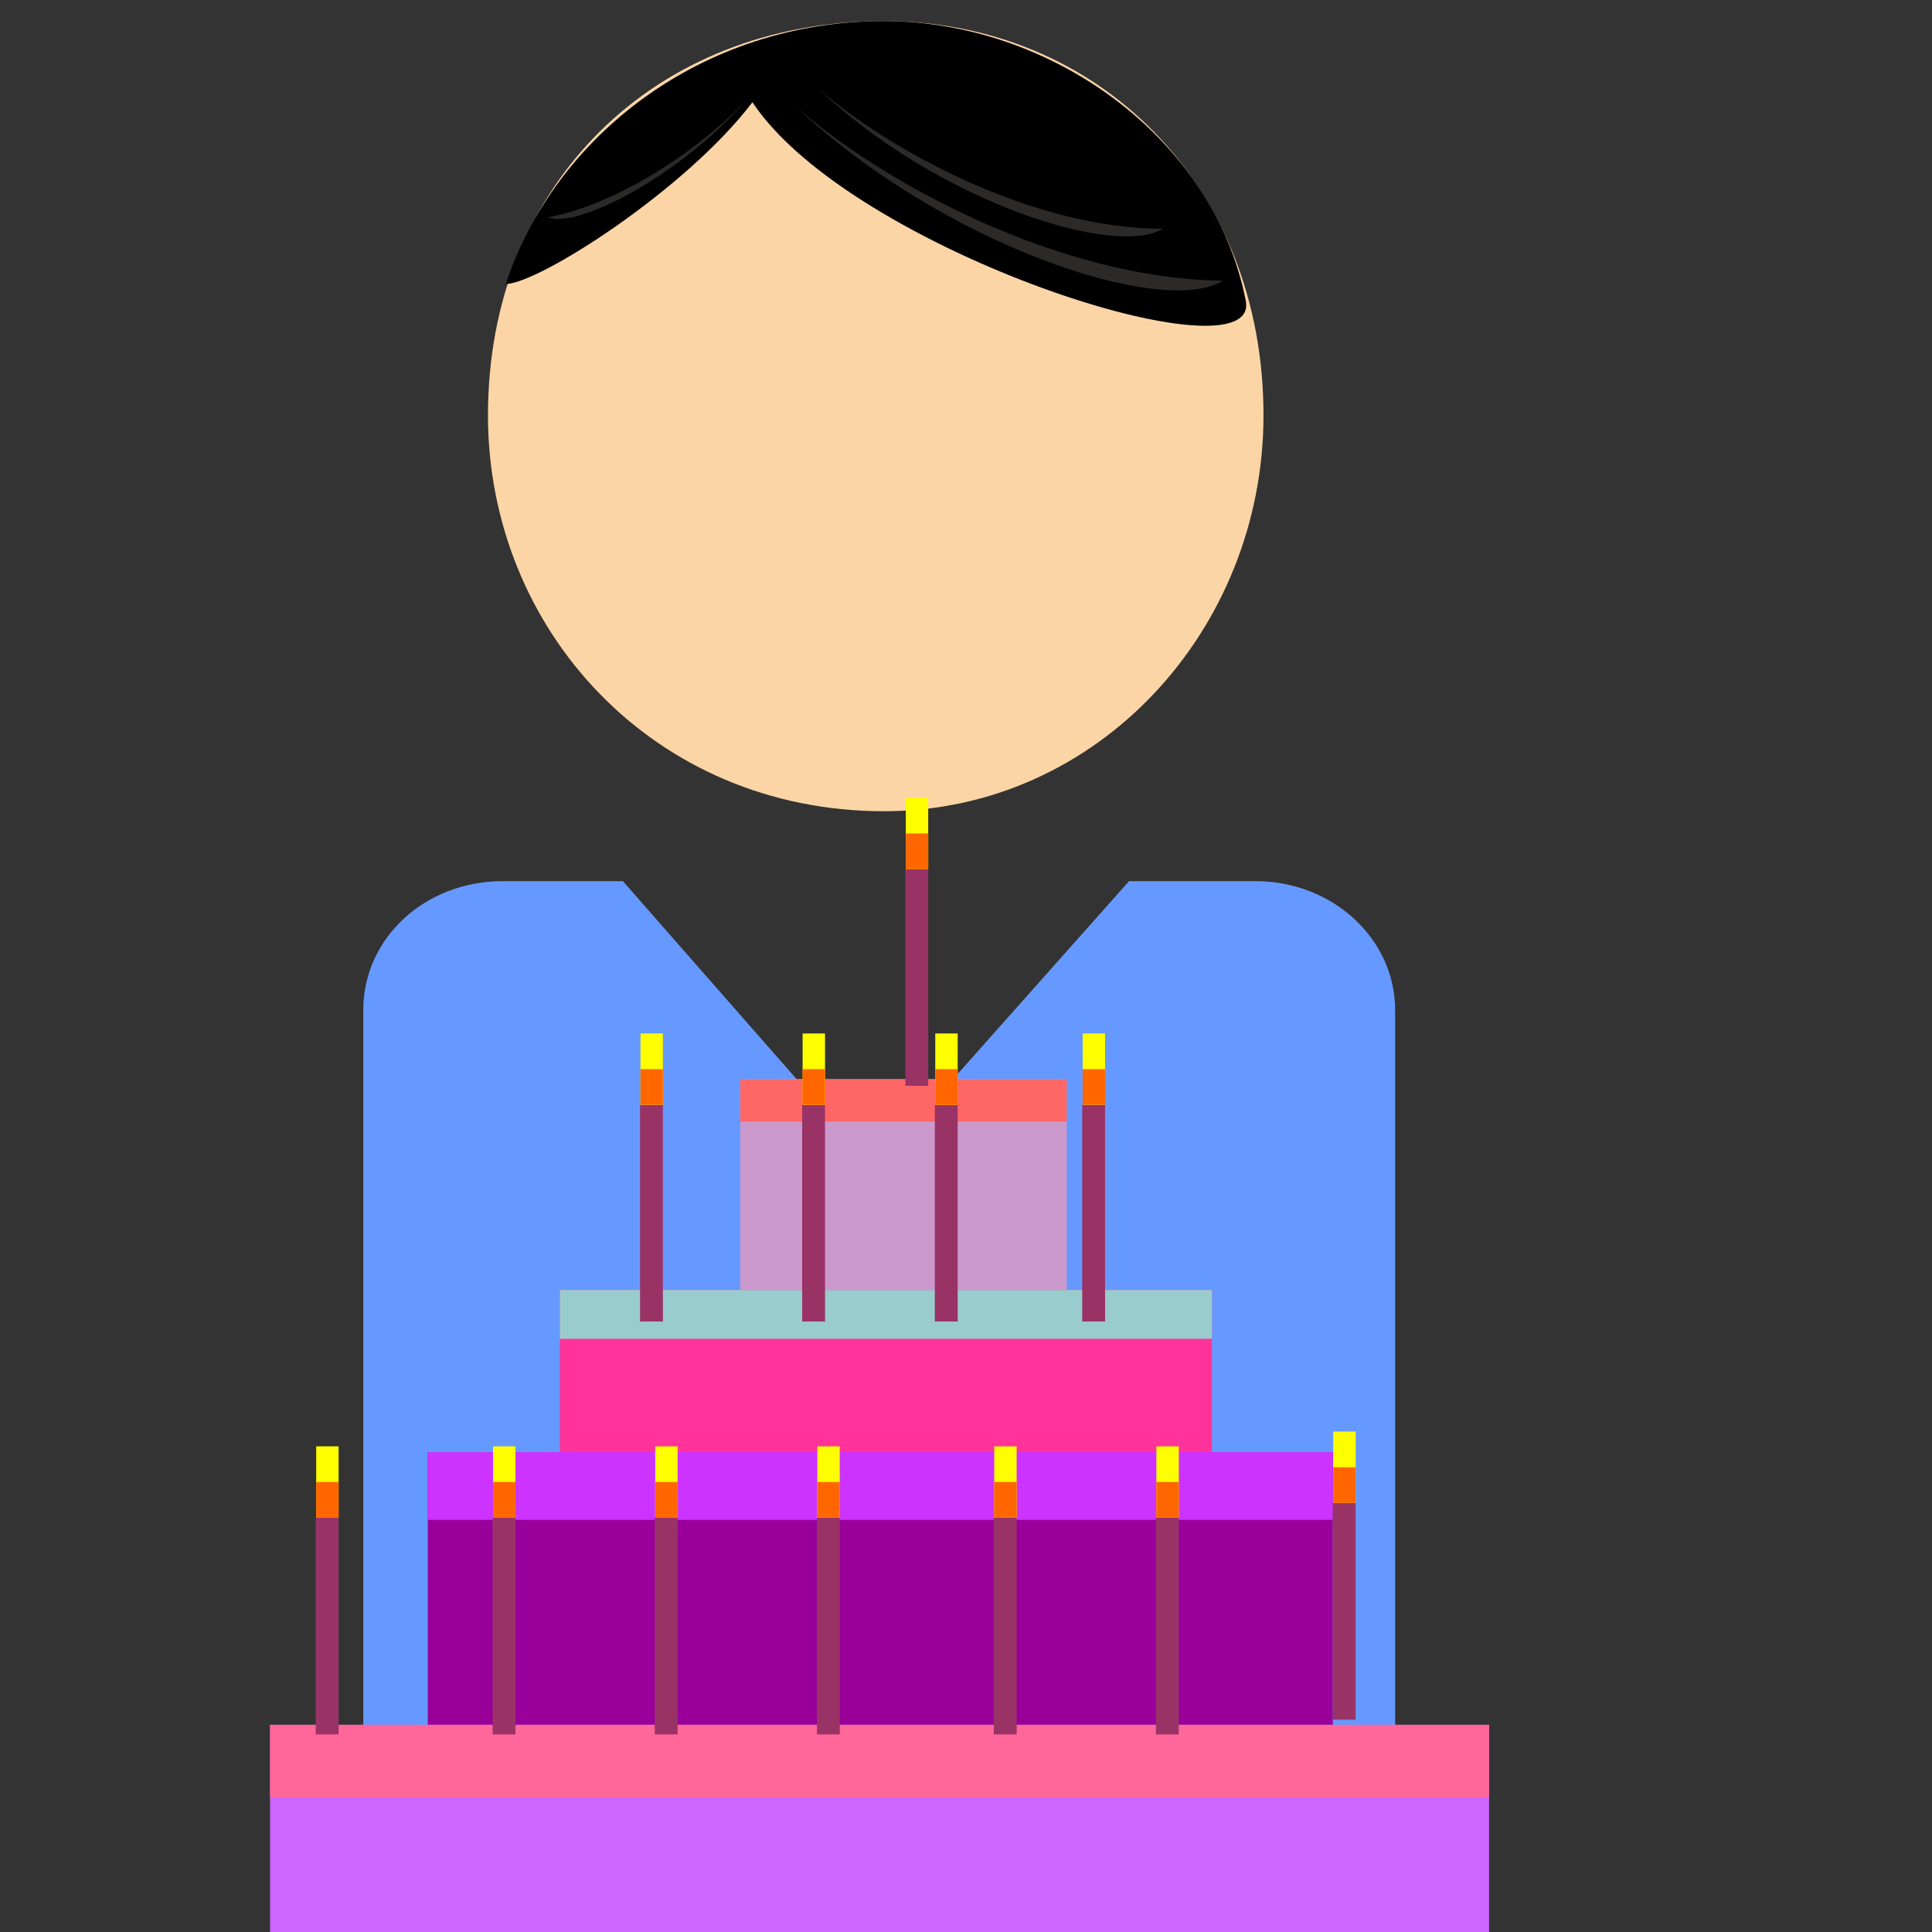 <?xml version="1.0" encoding="UTF-8"?>
<!DOCTYPE svg PUBLIC "-//W3C//DTD SVG 1.1//EN" "http://www.w3.org/Graphics/SVG/1.1/DTD/svg11.dtd">
<!-- Creator: CorelDRAW 2017 -->
<svg xmlns="http://www.w3.org/2000/svg" xml:space="preserve" width="118.533mm" height="118.533mm" version="1.1" style="shape-rendering:geometricPrecision; text-rendering:geometricPrecision; image-rendering:optimizeQuality; fill-rule:evenodd; clip-rule:evenodd"
viewBox="0 0 11853.32 11853.32"
 xmlns:xlink="http://www.w3.org/1999/xlink">
 <rect x="0" y="0" width="11853.32" height="11853.32" fill="#333333" stroke="none"/>
 <defs>
  <style type="text/css">
   <![CDATA[
    .fil1 {fill:none}
    .fil3 {fill:black}
    .fil4 {fill:#2B2A29}
    .fil0 {fill:#6699FF}
    .fil6 {fill:#990099}
    .fil13 {fill:#993366}
    .fil10 {fill:#99CCCC}
    .fil8 {fill:#CC33FF}
    .fil5 {fill:#CC66FF}
    .fil11 {fill:#CC99CC}
    .fil2 {fill:#FCD5A6}
    .fil9 {fill:#FF3399}
    .fil15 {fill:#FF6600}
    .fil12 {fill:#FF6666}
    .fil7 {fill:#FF6699}
    .fil14 {fill:yellow}
   ]]>
  </style>
 </defs>
 <g id="Layer_x0020_1">
  <path class="fil0" d="M3084.79 5405.97l736.6 0 1542.88 1758.04 1562.78 -1758.04 776.41 0c467.85,0 856.06,349.94 856.06,791.53l0 4574.25c0,441.59 -388.21,791.53 -856.06,791.53l-4618.67 0c-477.8,0 -856.06,-349.94 -856.06,-791.53l0 -4574.25c0,-441.59 378.26,-791.53 856.06,-791.53z"/>
  <path class="fil1" d="M8822.77 12254.9l0 -40.95 1900.26 0 0 40.95 -1900.26 0m0 -40.95l1900.26 0 -8444.68 0m6544.42 0l1900.26 0 -8444.68 0m6503.47 0l1941.21 0 -8444.68 0m6503.47 0l1941.21 0 -8444.68 0m6503.47 0l0 -32.76 1941.21 0 0 32.76 -1941.21 0m-32.77 -32.77l1973.97 0 -8444.68 0m6470.71 0l1973.97 0 -8444.68 0m6437.95 0l2006.74 0 -8444.68 0m6437.94 0l2006.74 0 -8444.68 0m6437.94 0l0 -32.76 2006.74 0 0 32.76 -2006.74 0m-32.76 -32.76l2039.5 0 -8444.68 0m6405.18 0l2039.5 0 -8444.68 0m6405.18 0l2039.5 0 -8444.68 0m6364.22 0l2080.45 0 -8444.68 0m6364.23 0l0 -40.95 2080.45 0 0 40.95 -2080.45 0m0 -40.95l2080.45 0 -8444.68 0m6331.47 0l2113.22 0 -8444.68 0m6331.46 0l2113.22 0 -8444.68 0m6298.7 0l2145.98 0 -8444.68 0m6298.7 0l0 -32.76 2145.98 0 0 32.76 -2145.98 0m0 -32.77l2145.98 0 -8444.68 0m6257.74 0l2186.93 0 -8444.68 0m6257.75 0l2186.93 0 -8444.68 0m6257.75 0l2186.93 0 -8444.68 0m6224.99 0l0 -32.76 2219.7 0 0 32.76 -2219.7 0m0 -32.76l2219.7 0 -8444.68 0m6192.22 0l2252.46 0 -8444.68 0m6192.22 0l2252.46 0 -8444.68 0m6192.22 0l2252.46 0 -8444.68 0m6159.45 0l0 -32.76 2285.22 0 0 32.76 -2285.22 0m0 -32.76l2285.22 0 -8444.68 0m6159.46 0l2285.22 0 -8444.68 0m6159.46 0l0 -40.95 2285.22 0 0 40.95 -2285.22 0m0 -40.96l2285.22 0 -8444.68 0m6159.46 0l2285.22 0 -8444.68 0m6159.46 0l2285.22 0 -8444.68 0m6192.23 0l0 -32.76 2252.46 0 0 32.76 -2252.46 0"/>
  <path class="fil1" d="M8470.57 11968.22l0 -32.76 2252.46 0 0 32.76 -2252.46 0m0 -32.76l2252.46 0 -8444.68 0m6192.22 0l2252.46 0 -8444.68 0m6192.22 0l0 -32.76 2252.46 0 0 32.76 -2252.46 0"/>
  <path class="fil1" d="M8749.05 11583.26l0 -32.76 1973.97 0 0 32.76 -1973.97 0m0 -32.77l1973.97 0 -8444.68 0m6503.48 0l1941.21 0 -8444.68 0m6503.47 0l0 -40.95 1941.21 0 0 40.95 -1941.21 0"/>
  <path class="fil2" d="M5422.61 129.48c1313.93,0 2329.25,1005.36 2329.25,2418.83 0,1313.93 -1015.32,2428.79 -2329.25,2428.79 -1413.47,0 -2428.79,-1114.86 -2428.79,-2428.79 0,-1413.47 1015.32,-2418.83 2428.79,-2418.83z"/>
  <path class="fil3" d="M5422.61 129.48c1015.31,0 2020.68,706.73 2219.75,1712.09 109.5,507.66 -2418.84,-298.62 -3026.02,-1214.39 -408.12,537.52 -1313.93,1114.86 -1513.02,1114.86 298.62,-905.82 1204.43,-1612.55 2319.29,-1612.55l0 0 0 -0.01z"/>
  <path class="fil4" d="M4875.14 647.09c905.82,856.05 2259.56,1303.97 2627.86,1075.03 -995.4,-9.95 -2090.34,-597.25 -2627.86,-1075.03z"/>
  <path class="fil4" d="M5024.45 547.56c726.65,686.82 1811.64,1035.22 2110.25,856.05 -796.32,0 -1672.28,-477.8 -2110.25,-856.05z"/>
  <path class="fil4" d="M4586.48 607.27c-418.07,477.8 -1045.18,796.33 -1224.34,726.65 467.84,-89.59 975.5,-457.89 1224.34,-726.65z"/>
  <g id="_643725632">
   <rect class="fil5" x="1656.86" y="10582.06" width="7478.91" height="1347.47"/>
   <rect class="fil6" x="2624.51" y="8909.03" width="5552.67" height="1673.03"/>
   <rect class="fil7" x="1656.86" y="10582.06" width="7478.91" height="445.51"/>
   <rect class="fil8" x="2624.51" y="8909.03" width="5552.67" height="415.55"/>
   <rect class="fil9" x="3434.75" y="7914.25" width="4000.87" height="994.78"/>
   <rect class="fil10" x="3434.73" y="7914.25" width="4000.87" height="299.69"/>
   <rect class="fil11" x="4541.72" y="6621.04" width="2002.83" height="1293.21"/>
   <rect class="fil12" x="4541.72" y="6621.04" width="2002.83" height="260.12"/>
   <rect class="fil13" x="1937.14" y="9311.28" width="140.25" height="1329.57"/>
   <rect class="fil14" x="1939.94" y="8873.7" width="137.44" height="437.58"/>
   <rect class="fil15" x="1939.94" y="9092.49" width="137.44" height="218.79"/>
   <rect class="fil1" x="1412.7" y="6313.56" width="7506.04" height="5249.72"/>
   <rect class="fil13" x="3022.35" y="9311.28" width="140.25" height="1329.57"/>
   <rect class="fil14" x="3025.15" y="8873.7" width="137.44" height="437.58"/>
   <rect class="fil15" x="3025.15" y="9092.49" width="137.44" height="218.79"/>
   <rect class="fil13" x="4017.13" y="9311.28" width="140.25" height="1329.57"/>
   <rect class="fil14" x="4019.94" y="8873.7" width="137.44" height="437.58"/>
   <rect class="fil15" x="4019.93" y="9092.49" width="137.44" height="218.79"/>
   <rect class="fil13" x="5011.91" y="9311.28" width="140.25" height="1329.57"/>
   <rect class="fil14" x="5014.71" y="8873.7" width="137.44" height="437.58"/>
   <rect class="fil15" x="5014.71" y="9092.49" width="137.44" height="218.79"/>
   <rect class="fil13" x="6097.12" y="9311.28" width="140.25" height="1329.57"/>
   <rect class="fil14" x="6099.92" y="8873.7" width="137.44" height="437.58"/>
   <rect class="fil15" x="6099.92" y="9092.49" width="137.44" height="218.79"/>
   <rect class="fil13" x="7091.96" y="9311.28" width="140.25" height="1329.57"/>
   <rect class="fil14" x="7094.76" y="8873.7" width="137.44" height="437.58"/>
   <rect class="fil15" x="7094.76" y="9092.49" width="137.44" height="218.79"/>
   <rect class="fil13" x="8177.1" y="9220.84" width="140.25" height="1329.57"/>
   <rect class="fil14" x="8179.91" y="8783.26" width="137.44" height="437.58"/>
   <rect class="fil15" x="8179.9" y="9002.05" width="137.44" height="218.79"/>
   <rect class="fil13" x="3926.7" y="6778.27" width="140.25" height="1329.57"/>
   <rect class="fil14" x="3929.5" y="6340.69" width="137.44" height="437.58"/>
   <rect class="fil15" x="3929.5" y="6559.48" width="137.44" height="218.79"/>
   <rect class="fil13" x="4921.47" y="6778.27" width="140.25" height="1329.57"/>
   <rect class="fil14" x="4924.27" y="6340.69" width="137.44" height="437.58"/>
   <rect class="fil15" x="4924.27" y="6559.48" width="137.44" height="218.79"/>
   <rect class="fil13" x="5735.38" y="6778.27" width="140.25" height="1329.57"/>
   <rect class="fil14" x="5738.18" y="6340.69" width="137.44" height="437.58"/>
   <rect class="fil15" x="5738.18" y="6559.48" width="137.44" height="218.79"/>
   <rect class="fil13" x="6639.72" y="6778.27" width="140.25" height="1329.57"/>
   <rect class="fil14" x="6642.53" y="6340.69" width="137.44" height="437.58"/>
   <rect class="fil15" x="6642.52" y="6559.48" width="137.44" height="218.79"/>
   <rect class="fil13" x="5554.58" y="5332.16" width="140.25" height="1329.57"/>
   <rect class="fil14" x="5557.38" y="4894.58" width="137.44" height="437.58"/>
   <rect class="fil15" x="5557.38" y="5113.37" width="137.44" height="218.79"/>
  </g>
 </g>
</svg>
